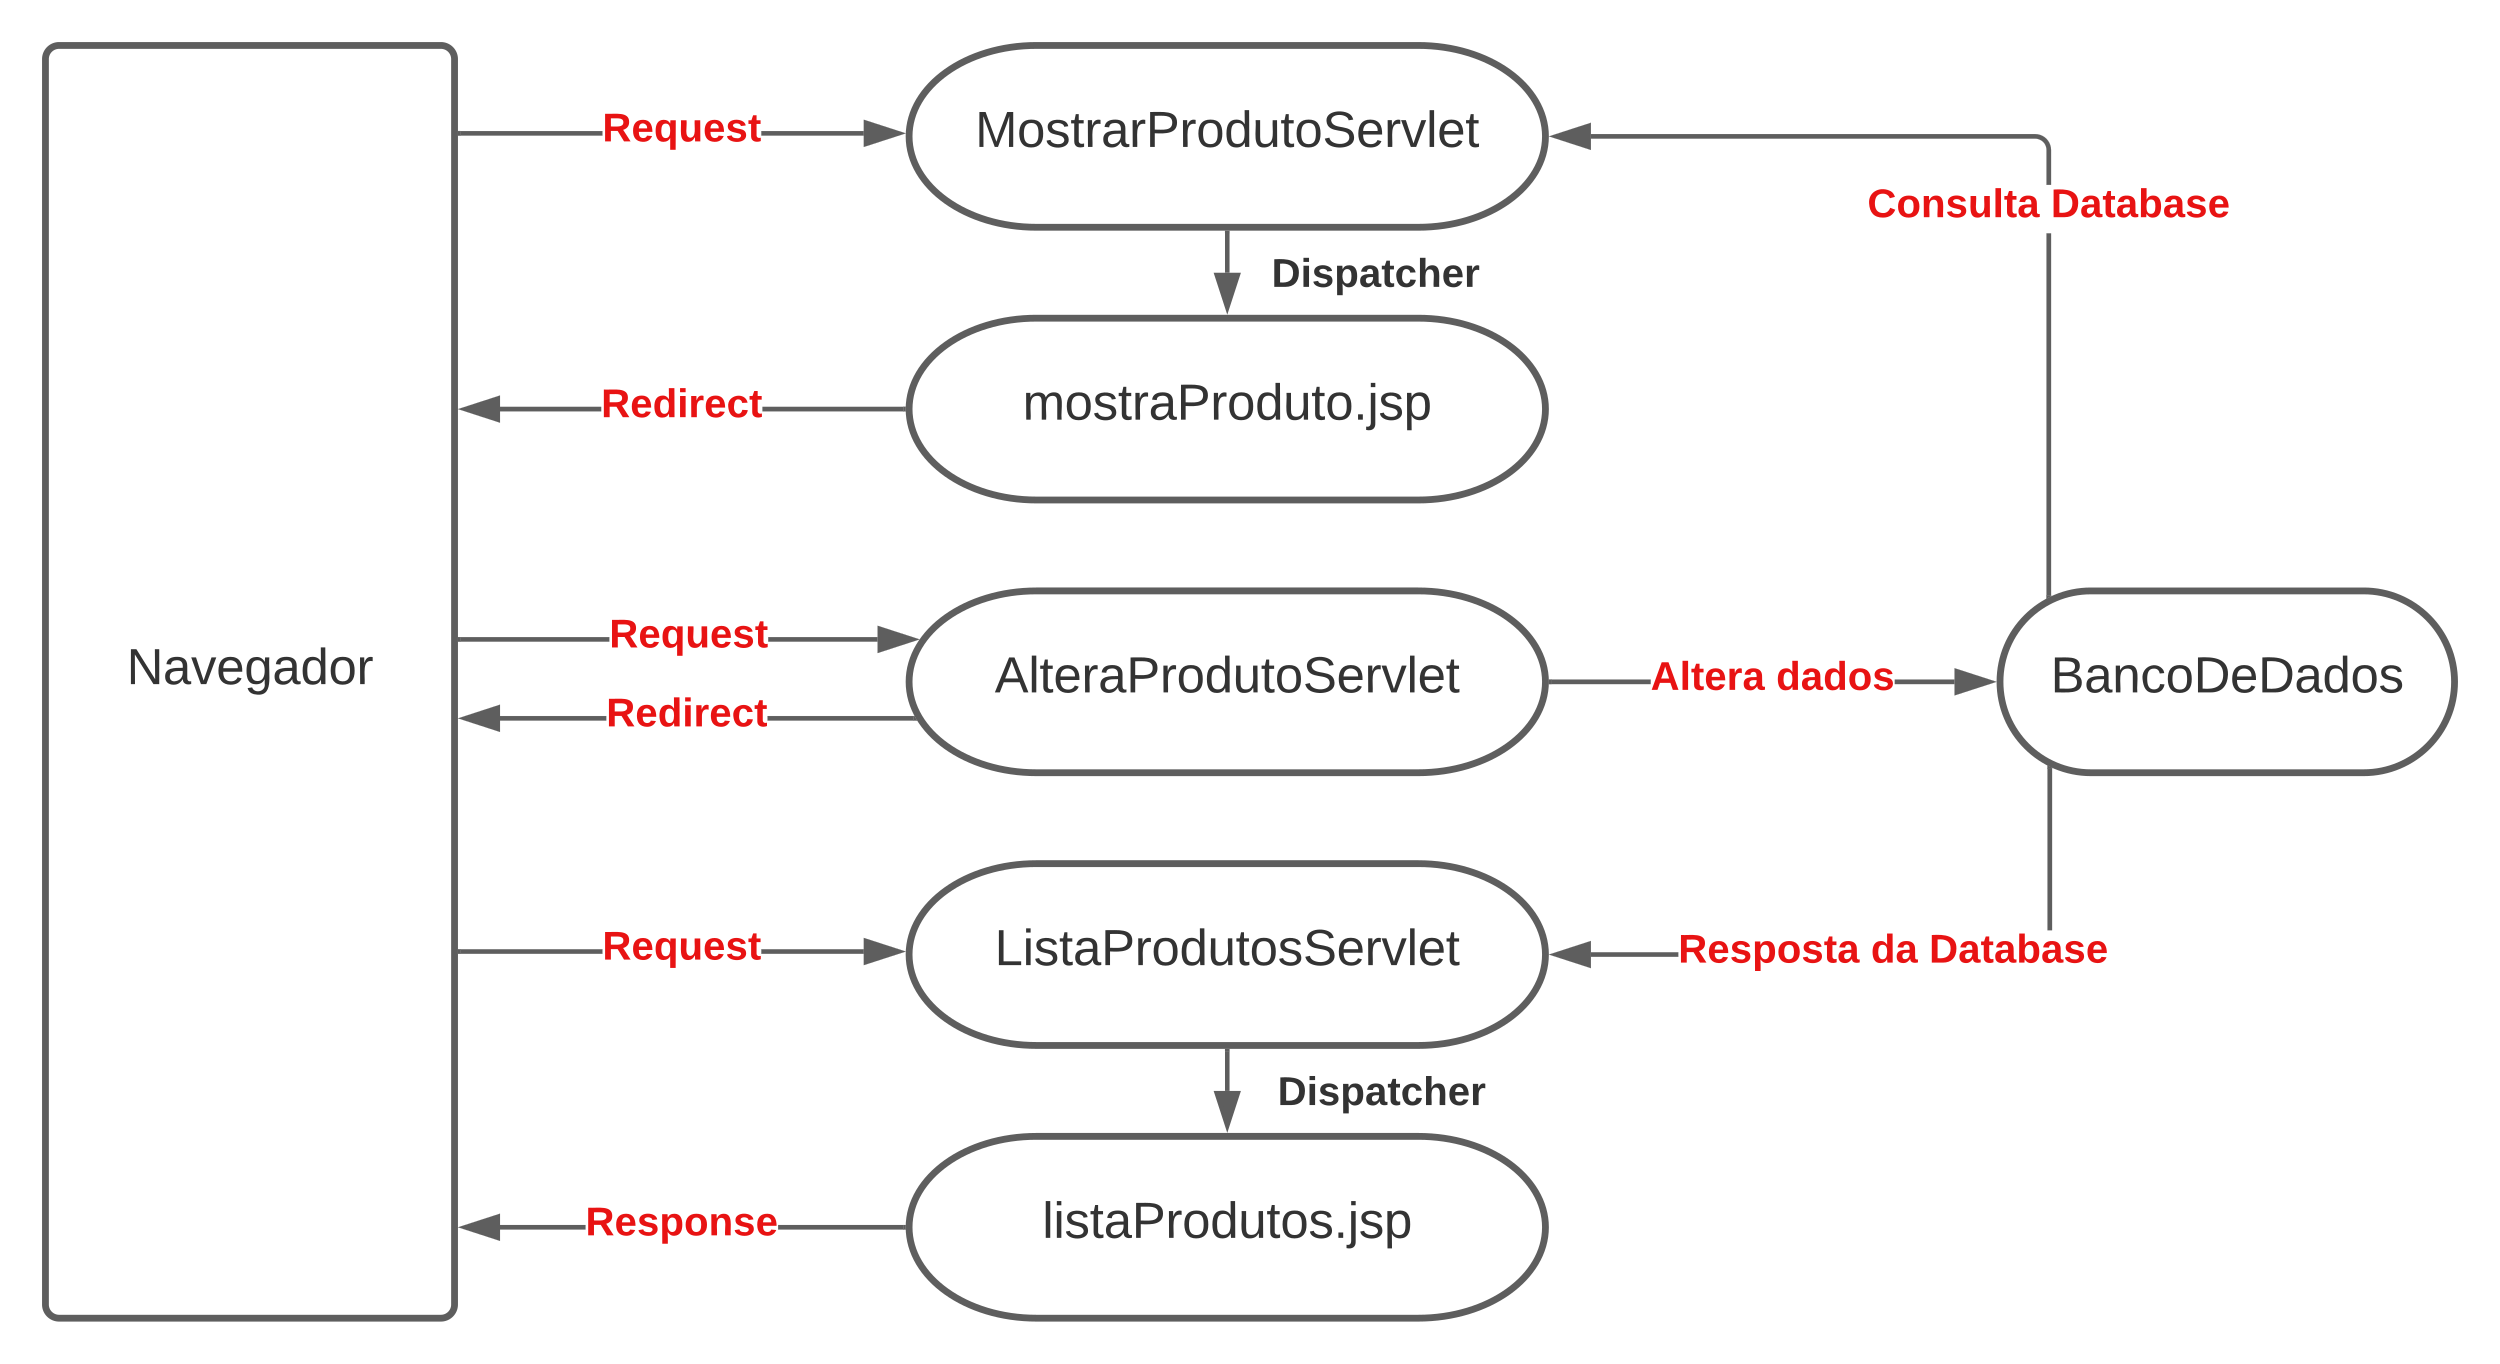<svg xmlns="http://www.w3.org/2000/svg" xmlns:xlink="http://www.w3.org/1999/xlink" xmlns:lucid="lucid" width="1100" height="600"><g transform="translate(-260 -160)" lucid:page-tab-id="4x1qj8QO3ply"><path d="M0 0h1870.87v1322.84H0z" fill="#fff"/><path d="M745.33 252.67h240v60h-240z" fill="none"/><use xlink:href="#a" transform="matrix(1,0,0,1,745.333,252.667) translate(74.173 33.556)"/><path d="M884 180c30.93 0 56 17.9 56 40s-25.07 40-56 40H716c-30.93 0-56-17.9-56-40s25.07-40 56-40z" stroke="#5e5e5e" stroke-width="3" fill="#fff"/><use xlink:href="#b" transform="matrix(1,0,0,1,665,185) translate(24.074 39.653)"/><path d="M1300 420c22.1 0 40 17.9 40 40s-17.9 40-40 40h-120c-22.1 0-40-17.9-40-40s17.9-40 40-40z" stroke="#5e5e5e" stroke-width="3" fill="#fff"/><use xlink:href="#c" transform="matrix(1,0,0,1,1145,425) translate(17.284 39.653)"/><path d="M884 420c30.93 0 56 17.9 56 40s-25.07 40-56 40H716c-30.93 0-56-17.9-56-40s25.07-40 56-40z" stroke="#5e5e5e" stroke-width="3" fill="#fff"/><use xlink:href="#d" transform="matrix(1,0,0,1,665,425) translate(32.685 39.653)"/><path d="M280 186a6 6 0 0 1 6-6h168a6 6 0 0 1 6 6v548a6 6 0 0 1-6 6H286a6 6 0 0 1-6-6z" stroke="#5e5e5e" stroke-width="3" fill="#fff"/><use xlink:href="#e" transform="matrix(1,0,0,1,292,192) translate(23.741 269.028)"/><path d="M884 540c30.93 0 56 17.9 56 40s-25.07 40-56 40H716c-30.93 0-56-17.9-56-40s25.07-40 56-40z" stroke="#5e5e5e" stroke-width="3" fill="#fff"/><use xlink:href="#f" transform="matrix(1,0,0,1,665,545) translate(32.654 39.653)"/><path d="M884 300c30.93 0 56 17.9 56 40s-25.07 40-56 40H716c-30.93 0-56-17.9-56-40s25.07-40 56-40z" stroke="#5e5e5e" stroke-width="3" fill="#fff"/><use xlink:href="#g" transform="matrix(1,0,0,1,665,305) translate(45 39.653)"/><path d="M884 660c30.93 0 56 17.9 56 40s-25.07 40-56 40H716c-30.93 0-56-17.9-56-40s25.07-40 56-40z" stroke="#5e5e5e" stroke-width="3" fill="#fff"/><use xlink:href="#h" transform="matrix(1,0,0,1,665,665) translate(53.642 39.653)"/><path d="M525.07 219.67H462.5v-2h62.57zm115 0h-45.08v-2h45.06z" stroke="#5e5e5e" stroke-width=".05" fill="#5e5e5e"/><path d="M462.53 219.67h-1.03v-2h1.03z" fill="#5e5e5e"/><path d="M462.55 219.7h-1.07v-2.06h1.07zm-1.03-2v1.94h.98v-1.95z" stroke="#5e5e5e" stroke-width=".05" fill="#5e5e5e"/><path d="M655.32 218.67l-14.26 4.63v-9.27z" fill="#5e5e5e"/><path d="M658.56 218.67l-18.5 6v-12zm-16.5 3.26l10.03-3.26-10.04-3.26z" stroke="#5e5e5e" stroke-width=".05" fill="#5e5e5e"/><use xlink:href="#i" transform="matrix(1,0,0,1,525.066,208) translate(0 14.222)"/><path d="M800 262.5V280" stroke="#5e5e5e" stroke-width="2" fill="none"/><path d="M801 262.53h-2v-1.03h2z" stroke="#5e5e5e" stroke-width=".05" fill="#5e5e5e"/><path d="M800 295.26L795.37 281h9.26z" stroke="#5e5e5e" stroke-width="2" fill="#5e5e5e"/><path d="M524.52 341H480v-2h44.52zm132.98 0h-62.02v-2h62.02z" stroke="#5e5e5e" stroke-width=".05" fill="#5e5e5e"/><path d="M658.5 340l.03 1h-1.06v-2h1.07z" fill="#5e5e5e"/><path d="M658.52 340l.03 1.02h-1.1v-2.04h1.12zm-1.02-.98v1.96h1l-.03-1 .05-.96z" stroke="#5e5e5e" stroke-width=".05" fill="#5e5e5e"/><path d="M479 344.63L464.74 340l14.26-4.63z" fill="#5e5e5e"/><path d="M480 346l-18.5-6 18.5-6zm-12.03-6l10.03 3.26v-6.52z" stroke="#5e5e5e" stroke-width=".05" fill="#5e5e5e"/><use xlink:href="#j" transform="matrix(1,0,0,1,524.518,329.333) translate(0 14.222)"/><path d="M528.1 442.33h-65.6v-2h65.6zm118.03 0h-48.1v-2h48.1z" stroke="#5e5e5e" stroke-width=".05" fill="#5e5e5e"/><path d="M462.53 442.33h-1.03v-2h1.03z" fill="#5e5e5e"/><path d="M462.55 442.36h-1.07v-2.05h1.07zm-1.03-2v1.95h.98v-1.94z" stroke="#5e5e5e" stroke-width=".05" fill="#5e5e5e"/><path d="M661.4 441.33l-14.26 4.64v-9.27z" fill="#5e5e5e"/><path d="M664.64 441.33l-18.5 6.02v-12.03zm-16.5 3.26l10.02-3.27-10.02-3.26z" stroke="#5e5e5e" stroke-width=".05" fill="#5e5e5e"/><use xlink:href="#i" transform="matrix(1,0,0,1,528.106,430.667) translate(0 14.222)"/><path d="M526.76 477.06H480v-2h46.76zm135.22 0h-64.26v-2h64.26z" stroke="#5e5e5e" stroke-width=".05" fill="#5e5e5e"/><path d="M662.48 475.24l1.1 1.8h-1.63v-2h.44z" fill="#5e5e5e"/><path d="M662.5 475.22l1.13 1.86h-1.7v-2.05h.48zm-.52-.14v1.95h1.56l-1.08-1.78-.08-.17z" stroke="#5e5e5e" stroke-width=".05" fill="#5e5e5e"/><path d="M479 480.7l-14.26-4.64 14.26-4.64z" fill="#5e5e5e"/><path d="M480 482.07l-18.5-6 18.5-6.03zm-12.03-6L478 479.3v-6.5z" stroke="#5e5e5e" stroke-width=".05" fill="#5e5e5e"/><use xlink:href="#j" transform="matrix(1,0,0,1,526.758,465.388) translate(0 14.222)"/><path d="M525.07 579.67H462.5v-2h62.57zm115 0h-45.08v-2h45.06z" stroke="#5e5e5e" stroke-width=".05" fill="#5e5e5e"/><path d="M462.53 579.67h-1.03v-2h1.03z" fill="#5e5e5e"/><path d="M462.55 579.7h-1.07v-2.06h1.07zm-1.03-2v1.94h.98v-1.95z" stroke="#5e5e5e" stroke-width=".05" fill="#5e5e5e"/><path d="M655.32 578.67l-14.26 4.63v-9.27z" fill="#5e5e5e"/><path d="M658.56 578.67l-18.5 6v-12zm-16.5 3.26l10.03-3.26-10.04-3.26z" stroke="#5e5e5e" stroke-width=".05" fill="#5e5e5e"/><use xlink:href="#i" transform="matrix(1,0,0,1,525.066,568) translate(0 14.222)"/><path d="M800 622.5V640" stroke="#5e5e5e" stroke-width="2" fill="none"/><path d="M801 622.53h-2v-1.03h2z" stroke="#5e5e5e" stroke-width=".05" fill="#5e5e5e"/><path d="M800 655.26L795.37 641h9.26z" stroke="#5e5e5e" stroke-width="2" fill="#5e5e5e"/><path d="M748 612.67h240v60H748z" fill="none"/><use xlink:href="#a" transform="matrix(1,0,0,1,748,612.667) translate(74.173 33.556)"/><path d="M517.63 701H480v-2h37.63zm139.87 0h-55.13v-2h55.13z" stroke="#5e5e5e" stroke-width=".05" fill="#5e5e5e"/><path d="M658.5 700l.03 1h-1.06v-2h1.07z" fill="#5e5e5e"/><path d="M658.52 700l.03 1.02h-1.1V699h1.12zm-1.02-.98V701h1l-.03-1 .05-.96z" stroke="#5e5e5e" stroke-width=".05" fill="#5e5e5e"/><path d="M479 704.63L464.74 700l14.26-4.63z" fill="#5e5e5e"/><path d="M480 706l-18.5-6 18.5-6zm-12.03-6l10.03 3.26v-6.52z" stroke="#5e5e5e" stroke-width=".05" fill="#5e5e5e"/><use xlink:href="#k" transform="matrix(1,0,0,1,517.629,689.333) translate(0 14.222)"/><path d="M1162.46 421.9h-2V262.67h2zm-5.9-202.82l1.07.26 1 .42.95.57.84.72.7.83.58.94.42 1.02.26 1.06.08 1.06v15.37h-2v-15.3l-.06-.8-.18-.77-.3-.73-.4-.67-.52-.6-.6-.5-.67-.4-.72-.3-.75-.2-.83-.06H960v-2h195.5z" stroke="#5e5e5e" stroke-width=".05" fill="#5e5e5e"/><path d="M1162.46 422.4l-.33.13-1.67.93v-1.58h2z" fill="#5e5e5e"/><path d="M1162.5 422.4l-.36.16-1.7.94v-1.65h2.05zm-2-.5v1.52l1.62-.9.32-.14v-.48z" stroke="#5e5e5e" stroke-width=".05" fill="#5e5e5e"/><path d="M959 224.63L944.74 220l14.26-4.63z" fill="#5e5e5e"/><path d="M960 226l-18.5-6 18.5-6zm-12.03-6l10.03 3.26v-6.52z" stroke="#5e5e5e" stroke-width=".05" fill="#5e5e5e"/><use xlink:href="#l" transform="matrix(1,0,0,1,1081.662,241.333) translate(0 14.222)"/><use xlink:href="#m" transform="matrix(1,0,0,1,1081.662,241.333) translate(80.741 14.222)"/><path d="M986.3 461h-43.8v-2h43.8zm133.7 0h-26.3v-2h26.3z" stroke="#5e5e5e" stroke-width=".05" fill="#5e5e5e"/><path d="M942.53 461h-1.07l.04-1-.03-1h1.06z" fill="#5e5e5e"/><path d="M942.55 461.02h-1.12l.05-1-.03-1.04h1.1zm-1.05-2l.03 1-.05.96h1.02v-1.96z" stroke="#5e5e5e" stroke-width=".05" fill="#5e5e5e"/><path d="M1135.26 460l-14.26 4.63v-9.26z" fill="#5e5e5e"/><path d="M1138.5 460l-18.5 6v-12zm-16.5 3.26l10.03-3.26-10.03-3.26z" stroke="#5e5e5e" stroke-width=".05" fill="#5e5e5e"/><use xlink:href="#n" transform="matrix(1,0,0,1,986.296,449.333) translate(0 14.222)"/><use xlink:href="#o" transform="matrix(1,0,0,1,986.296,449.333) translate(55.21 14.222)"/><path d="M998.45 581H960v-2h38.45zm164.45-11.67h-2v-71.06h2z" stroke="#5e5e5e" stroke-width=".05" fill="#5e5e5e"/><path d="M1162.9 497.74v.56h-2v-1.5z" fill="#5e5e5e"/><path d="M1162.92 497.73v.6h-2.05v-1.56zm-2 .54h1.95v-.5l-1.95-.92z" stroke="#5e5e5e" stroke-width=".05" fill="#5e5e5e"/><path d="M959 584.63L944.74 580l14.26-4.63z" fill="#5e5e5e"/><path d="M960 586l-18.5-6 18.5-6zm-12.03-6l10.03 3.26v-6.52z" stroke="#5e5e5e" stroke-width=".05" fill="#5e5e5e"/><g><use xlink:href="#p" transform="matrix(1,0,0,1,998.446,569.333) translate(0 14.222)"/><use xlink:href="#q" transform="matrix(1,0,0,1,998.446,569.333) translate(84.741 14.222)"/><use xlink:href="#r" transform="matrix(1,0,0,1,998.446,569.333) translate(110.37 14.222)"/></g><defs><path fill="#333" d="M24-248c120-7 223 5 221 122C244-46 201 0 124 0H24v-248zM76-40c74 7 117-18 117-86 0-67-45-88-117-82v168" id="s"/><path fill="#333" d="M25-224v-37h50v37H25zM25 0v-190h50V0H25" id="t"/><path fill="#333" d="M137-138c1-29-70-34-71-4 15 46 118 7 119 86 1 83-164 76-172 9l43-7c4 19 20 25 44 25 33 8 57-30 24-41C81-84 22-81 20-136c-2-80 154-74 161-7" id="u"/><path fill="#333" d="M135-194c53 0 70 44 70 98 0 56-19 98-73 100-31 1-45-17-59-34 3 33 2 69 2 105H25l-1-265h48c2 10 0 23 3 31 11-24 29-35 60-35zM114-30c33 0 39-31 40-66 0-38-9-64-40-64-56 0-55 130 0 130" id="v"/><path fill="#333" d="M133-34C117-15 103 5 69 4 32 3 11-16 11-54c-1-60 55-63 116-61 1-26-3-47-28-47-18 1-26 9-28 27l-52-2c7-38 36-58 82-57s74 22 75 68l1 82c-1 14 12 18 25 15v27c-30 8-71 5-69-32zm-48 3c29 0 43-24 42-57-32 0-66-3-65 30 0 17 8 27 23 27" id="w"/><path fill="#333" d="M115-3C79 11 28 4 28-45v-112H4v-33h27l15-45h31v45h36v33H77v99c-1 23 16 31 38 25v30" id="x"/><path fill="#333" d="M190-63c-7 42-38 67-86 67-59 0-84-38-90-98-12-110 154-137 174-36l-49 2c-2-19-15-32-35-32-30 0-35 28-38 64-6 74 65 87 74 30" id="y"/><path fill="#333" d="M114-157C55-157 80-60 75 0H25v-261h50l-1 109c12-26 28-41 61-42 86-1 58 113 63 194h-50c-7-57 23-157-34-157" id="z"/><path fill="#333" d="M185-48c-13 30-37 53-82 52C43 2 14-33 14-96s30-98 90-98c62 0 83 45 84 108H66c0 31 8 55 39 56 18 0 30-7 34-22zm-45-69c5-46-57-63-70-21-2 6-4 13-4 21h74" id="A"/><path fill="#333" d="M135-150c-39-12-60 13-60 57V0H25l-1-190h47c2 13-1 29 3 40 6-28 27-53 61-41v41" id="B"/><g id="a"><use transform="matrix(0.049,0,0,0.049,0,0)" xlink:href="#s"/><use transform="matrix(0.049,0,0,0.049,12.79,0)" xlink:href="#t"/><use transform="matrix(0.049,0,0,0.049,17.728,0)" xlink:href="#u"/><use transform="matrix(0.049,0,0,0.049,27.605,0)" xlink:href="#v"/><use transform="matrix(0.049,0,0,0.049,38.42,0)" xlink:href="#w"/><use transform="matrix(0.049,0,0,0.049,48.296,0)" xlink:href="#x"/><use transform="matrix(0.049,0,0,0.049,54.173,0)" xlink:href="#y"/><use transform="matrix(0.049,0,0,0.049,64.049,0)" xlink:href="#z"/><use transform="matrix(0.049,0,0,0.049,74.864,0)" xlink:href="#A"/><use transform="matrix(0.049,0,0,0.049,84.741,0)" xlink:href="#B"/></g><path fill="#333" d="M240 0l2-218c-23 76-54 145-80 218h-23L58-218 59 0H30v-248h44l77 211c21-75 51-140 76-211h43V0h-30" id="C"/><path fill="#333" d="M100-194c62-1 85 37 85 99 1 63-27 99-86 99S16-35 15-95c0-66 28-99 85-99zM99-20c44 1 53-31 53-75 0-43-8-75-51-75s-53 32-53 75 10 74 51 75" id="D"/><path fill="#333" d="M135-143c-3-34-86-38-87 0 15 53 115 12 119 90S17 21 10-45l28-5c4 36 97 45 98 0-10-56-113-15-118-90-4-57 82-63 122-42 12 7 21 19 24 35" id="E"/><path fill="#333" d="M59-47c-2 24 18 29 38 22v24C64 9 27 4 27-40v-127H5v-23h24l9-43h21v43h35v23H59v120" id="F"/><path fill="#333" d="M114-163C36-179 61-72 57 0H25l-1-190h30c1 12-1 29 2 39 6-27 23-49 58-41v29" id="G"/><path fill="#333" d="M141-36C126-15 110 5 73 4 37 3 15-17 15-53c-1-64 63-63 125-63 3-35-9-54-41-54-24 1-41 7-42 31l-33-3c5-37 33-52 76-52 45 0 72 20 72 64v82c-1 20 7 32 28 27v20c-31 9-61-2-59-35zM48-53c0 20 12 33 32 33 41-3 63-29 60-74-43 2-92-5-92 41" id="H"/><path fill="#333" d="M30-248c87 1 191-15 191 75 0 78-77 80-158 76V0H30v-248zm33 125c57 0 124 11 124-50 0-59-68-47-124-48v98" id="I"/><path fill="#333" d="M85-194c31 0 48 13 60 33l-1-100h32l1 261h-30c-2-10 0-23-3-31C134-8 116 4 85 4 32 4 16-35 15-94c0-66 23-100 70-100zm9 24c-40 0-46 34-46 75 0 40 6 74 45 74 42 0 51-32 51-76 0-42-9-74-50-73" id="J"/><path fill="#333" d="M84 4C-5 8 30-112 23-190h32v120c0 31 7 50 39 49 72-2 45-101 50-169h31l1 190h-30c-1-10 1-25-2-33-11 22-28 36-60 37" id="K"/><path fill="#333" d="M185-189c-5-48-123-54-124 2 14 75 158 14 163 119 3 78-121 87-175 55-17-10-28-26-33-46l33-7c5 56 141 63 141-1 0-78-155-14-162-118-5-82 145-84 179-34 5 7 8 16 11 25" id="L"/><path fill="#333" d="M100-194c63 0 86 42 84 106H49c0 40 14 67 53 68 26 1 43-12 49-29l28 8c-11 28-37 45-77 45C44 4 14-33 15-96c1-61 26-98 85-98zm52 81c6-60-76-77-97-28-3 7-6 17-6 28h103" id="M"/><path fill="#333" d="M108 0H70L1-190h34L89-25l56-165h34" id="N"/><path fill="#333" d="M24 0v-261h32V0H24" id="O"/><g id="b"><use transform="matrix(0.062,0,0,0.062,0,0)" xlink:href="#C"/><use transform="matrix(0.062,0,0,0.062,18.457,0)" xlink:href="#D"/><use transform="matrix(0.062,0,0,0.062,30.802,0)" xlink:href="#E"/><use transform="matrix(0.062,0,0,0.062,41.914,0)" xlink:href="#F"/><use transform="matrix(0.062,0,0,0.062,48.086,0)" xlink:href="#G"/><use transform="matrix(0.062,0,0,0.062,55.432,0)" xlink:href="#H"/><use transform="matrix(0.062,0,0,0.062,67.778,0)" xlink:href="#G"/><use transform="matrix(0.062,0,0,0.062,75.123,0)" xlink:href="#I"/><use transform="matrix(0.062,0,0,0.062,89.938,0)" xlink:href="#G"/><use transform="matrix(0.062,0,0,0.062,97.284,0)" xlink:href="#D"/><use transform="matrix(0.062,0,0,0.062,109.63,0)" xlink:href="#J"/><use transform="matrix(0.062,0,0,0.062,121.975,0)" xlink:href="#K"/><use transform="matrix(0.062,0,0,0.062,134.321,0)" xlink:href="#F"/><use transform="matrix(0.062,0,0,0.062,140.494,0)" xlink:href="#D"/><use transform="matrix(0.062,0,0,0.062,152.84,0)" xlink:href="#L"/><use transform="matrix(0.062,0,0,0.062,167.654,0)" xlink:href="#M"/><use transform="matrix(0.062,0,0,0.062,180,0)" xlink:href="#G"/><use transform="matrix(0.062,0,0,0.062,187.346,0)" xlink:href="#N"/><use transform="matrix(0.062,0,0,0.062,198.457,0)" xlink:href="#O"/><use transform="matrix(0.062,0,0,0.062,203.333,0)" xlink:href="#M"/><use transform="matrix(0.062,0,0,0.062,215.679,0)" xlink:href="#F"/></g><path fill="#333" d="M160-131c35 5 61 23 61 61C221 17 115-2 30 0v-248c76 3 177-17 177 60 0 33-19 50-47 57zm-97-11c50-1 110 9 110-42 0-47-63-36-110-37v79zm0 115c55-2 124 14 124-45 0-56-70-42-124-44v89" id="P"/><path fill="#333" d="M117-194c89-4 53 116 60 194h-32v-121c0-31-8-49-39-48C34-167 62-67 57 0H25l-1-190h30c1 10-1 24 2 32 11-22 29-35 61-36" id="Q"/><path fill="#333" d="M96-169c-40 0-48 33-48 73s9 75 48 75c24 0 41-14 43-38l32 2c-6 37-31 61-74 61-59 0-76-41-82-99-10-93 101-131 147-64 4 7 5 14 7 22l-32 3c-4-21-16-35-41-35" id="R"/><path fill="#333" d="M30-248c118-7 216 8 213 122C240-48 200 0 122 0H30v-248zM63-27c89 8 146-16 146-99s-60-101-146-95v194" id="S"/><g id="c"><use transform="matrix(0.062,0,0,0.062,0,0)" xlink:href="#P"/><use transform="matrix(0.062,0,0,0.062,14.815,0)" xlink:href="#H"/><use transform="matrix(0.062,0,0,0.062,27.16,0)" xlink:href="#Q"/><use transform="matrix(0.062,0,0,0.062,39.506,0)" xlink:href="#R"/><use transform="matrix(0.062,0,0,0.062,50.617,0)" xlink:href="#D"/><use transform="matrix(0.062,0,0,0.062,62.963,0)" xlink:href="#S"/><use transform="matrix(0.062,0,0,0.062,78.951,0)" xlink:href="#M"/><use transform="matrix(0.062,0,0,0.062,91.296,0)" xlink:href="#S"/><use transform="matrix(0.062,0,0,0.062,107.284,0)" xlink:href="#H"/><use transform="matrix(0.062,0,0,0.062,119.63,0)" xlink:href="#J"/><use transform="matrix(0.062,0,0,0.062,131.975,0)" xlink:href="#D"/><use transform="matrix(0.062,0,0,0.062,144.321,0)" xlink:href="#E"/></g><path fill="#333" d="M205 0l-28-72H64L36 0H1l101-248h38L239 0h-34zm-38-99l-47-123c-12 45-31 82-46 123h93" id="T"/><g id="d"><use transform="matrix(0.062,0,0,0.062,0,0)" xlink:href="#T"/><use transform="matrix(0.062,0,0,0.062,14.815,0)" xlink:href="#O"/><use transform="matrix(0.062,0,0,0.062,19.691,0)" xlink:href="#F"/><use transform="matrix(0.062,0,0,0.062,25.864,0)" xlink:href="#M"/><use transform="matrix(0.062,0,0,0.062,38.21,0)" xlink:href="#G"/><use transform="matrix(0.062,0,0,0.062,45.556,0)" xlink:href="#H"/><use transform="matrix(0.062,0,0,0.062,57.901,0)" xlink:href="#I"/><use transform="matrix(0.062,0,0,0.062,72.716,0)" xlink:href="#G"/><use transform="matrix(0.062,0,0,0.062,80.062,0)" xlink:href="#D"/><use transform="matrix(0.062,0,0,0.062,92.407,0)" xlink:href="#J"/><use transform="matrix(0.062,0,0,0.062,104.753,0)" xlink:href="#K"/><use transform="matrix(0.062,0,0,0.062,117.099,0)" xlink:href="#F"/><use transform="matrix(0.062,0,0,0.062,123.272,0)" xlink:href="#D"/><use transform="matrix(0.062,0,0,0.062,135.617,0)" xlink:href="#L"/><use transform="matrix(0.062,0,0,0.062,150.432,0)" xlink:href="#M"/><use transform="matrix(0.062,0,0,0.062,162.778,0)" xlink:href="#G"/><use transform="matrix(0.062,0,0,0.062,170.123,0)" xlink:href="#N"/><use transform="matrix(0.062,0,0,0.062,181.235,0)" xlink:href="#O"/><use transform="matrix(0.062,0,0,0.062,186.111,0)" xlink:href="#M"/><use transform="matrix(0.062,0,0,0.062,198.457,0)" xlink:href="#F"/></g><path fill="#333" d="M190 0L58-211 59 0H30v-248h39L202-35l-2-213h31V0h-41" id="U"/><path fill="#333" d="M177-190C167-65 218 103 67 71c-23-6-38-20-44-43l32-5c15 47 100 32 89-28v-30C133-14 115 1 83 1 29 1 15-40 15-95c0-56 16-97 71-98 29-1 48 16 59 35 1-10 0-23 2-32h30zM94-22c36 0 50-32 50-73 0-42-14-75-50-75-39 0-46 34-46 75s6 73 46 73" id="V"/><g id="e"><use transform="matrix(0.062,0,0,0.062,0,0)" xlink:href="#U"/><use transform="matrix(0.062,0,0,0.062,15.988,0)" xlink:href="#H"/><use transform="matrix(0.062,0,0,0.062,28.333,0)" xlink:href="#N"/><use transform="matrix(0.062,0,0,0.062,39.444,0)" xlink:href="#M"/><use transform="matrix(0.062,0,0,0.062,51.79,0)" xlink:href="#V"/><use transform="matrix(0.062,0,0,0.062,64.136,0)" xlink:href="#H"/><use transform="matrix(0.062,0,0,0.062,76.481,0)" xlink:href="#J"/><use transform="matrix(0.062,0,0,0.062,88.827,0)" xlink:href="#D"/><use transform="matrix(0.062,0,0,0.062,101.173,0)" xlink:href="#G"/></g><path fill="#333" d="M30 0v-248h33v221h125V0H30" id="W"/><path fill="#333" d="M24-231v-30h32v30H24zM24 0v-190h32V0H24" id="X"/><g id="f"><use transform="matrix(0.062,0,0,0.062,0,0)" xlink:href="#W"/><use transform="matrix(0.062,0,0,0.062,12.346,0)" xlink:href="#X"/><use transform="matrix(0.062,0,0,0.062,17.222,0)" xlink:href="#E"/><use transform="matrix(0.062,0,0,0.062,28.333,0)" xlink:href="#F"/><use transform="matrix(0.062,0,0,0.062,34.506,0)" xlink:href="#H"/><use transform="matrix(0.062,0,0,0.062,46.852,0)" xlink:href="#I"/><use transform="matrix(0.062,0,0,0.062,61.667,0)" xlink:href="#G"/><use transform="matrix(0.062,0,0,0.062,69.012,0)" xlink:href="#D"/><use transform="matrix(0.062,0,0,0.062,81.358,0)" xlink:href="#J"/><use transform="matrix(0.062,0,0,0.062,93.704,0)" xlink:href="#K"/><use transform="matrix(0.062,0,0,0.062,106.049,0)" xlink:href="#F"/><use transform="matrix(0.062,0,0,0.062,112.222,0)" xlink:href="#D"/><use transform="matrix(0.062,0,0,0.062,124.568,0)" xlink:href="#E"/><use transform="matrix(0.062,0,0,0.062,135.679,0)" xlink:href="#L"/><use transform="matrix(0.062,0,0,0.062,150.494,0)" xlink:href="#M"/><use transform="matrix(0.062,0,0,0.062,162.84,0)" xlink:href="#G"/><use transform="matrix(0.062,0,0,0.062,170.185,0)" xlink:href="#N"/><use transform="matrix(0.062,0,0,0.062,181.296,0)" xlink:href="#O"/><use transform="matrix(0.062,0,0,0.062,186.173,0)" xlink:href="#M"/><use transform="matrix(0.062,0,0,0.062,198.519,0)" xlink:href="#F"/></g><path fill="#333" d="M210-169c-67 3-38 105-44 169h-31v-121c0-29-5-50-35-48C34-165 62-65 56 0H25l-1-190h30c1 10-1 24 2 32 10-44 99-50 107 0 11-21 27-35 58-36 85-2 47 119 55 194h-31v-121c0-29-5-49-35-48" id="Y"/><path fill="#333" d="M33 0v-38h34V0H33" id="Z"/><path fill="#333" d="M24-231v-30h32v30H24zM-9 49c24 4 33-6 33-30v-209h32V24c2 40-23 58-65 49V49" id="aa"/><path fill="#333" d="M115-194c55 1 70 41 70 98S169 2 115 4C84 4 66-9 55-30l1 105H24l-1-265h31l2 30c10-21 28-34 59-34zm-8 174c40 0 45-34 45-75s-6-73-45-74c-42 0-51 32-51 76 0 43 10 73 51 73" id="ab"/><g id="g"><use transform="matrix(0.062,0,0,0.062,0,0)" xlink:href="#Y"/><use transform="matrix(0.062,0,0,0.062,18.457,0)" xlink:href="#D"/><use transform="matrix(0.062,0,0,0.062,30.802,0)" xlink:href="#E"/><use transform="matrix(0.062,0,0,0.062,41.914,0)" xlink:href="#F"/><use transform="matrix(0.062,0,0,0.062,48.086,0)" xlink:href="#G"/><use transform="matrix(0.062,0,0,0.062,55.432,0)" xlink:href="#H"/><use transform="matrix(0.062,0,0,0.062,67.778,0)" xlink:href="#I"/><use transform="matrix(0.062,0,0,0.062,82.593,0)" xlink:href="#G"/><use transform="matrix(0.062,0,0,0.062,89.938,0)" xlink:href="#D"/><use transform="matrix(0.062,0,0,0.062,102.284,0)" xlink:href="#J"/><use transform="matrix(0.062,0,0,0.062,114.63,0)" xlink:href="#K"/><use transform="matrix(0.062,0,0,0.062,126.975,0)" xlink:href="#F"/><use transform="matrix(0.062,0,0,0.062,133.148,0)" xlink:href="#D"/><use transform="matrix(0.062,0,0,0.062,145.494,0)" xlink:href="#Z"/><use transform="matrix(0.062,0,0,0.062,151.667,0)" xlink:href="#aa"/><use transform="matrix(0.062,0,0,0.062,156.543,0)" xlink:href="#E"/><use transform="matrix(0.062,0,0,0.062,167.654,0)" xlink:href="#ab"/></g><g id="h"><use transform="matrix(0.062,0,0,0.062,0,0)" xlink:href="#O"/><use transform="matrix(0.062,0,0,0.062,4.877,0)" xlink:href="#X"/><use transform="matrix(0.062,0,0,0.062,9.753,0)" xlink:href="#E"/><use transform="matrix(0.062,0,0,0.062,20.864,0)" xlink:href="#F"/><use transform="matrix(0.062,0,0,0.062,27.037,0)" xlink:href="#H"/><use transform="matrix(0.062,0,0,0.062,39.383,0)" xlink:href="#I"/><use transform="matrix(0.062,0,0,0.062,54.198,0)" xlink:href="#G"/><use transform="matrix(0.062,0,0,0.062,61.543,0)" xlink:href="#D"/><use transform="matrix(0.062,0,0,0.062,73.889,0)" xlink:href="#J"/><use transform="matrix(0.062,0,0,0.062,86.235,0)" xlink:href="#K"/><use transform="matrix(0.062,0,0,0.062,98.58,0)" xlink:href="#F"/><use transform="matrix(0.062,0,0,0.062,104.753,0)" xlink:href="#D"/><use transform="matrix(0.062,0,0,0.062,117.099,0)" xlink:href="#E"/><use transform="matrix(0.062,0,0,0.062,128.21,0)" xlink:href="#Z"/><use transform="matrix(0.062,0,0,0.062,134.383,0)" xlink:href="#aa"/><use transform="matrix(0.062,0,0,0.062,139.259,0)" xlink:href="#E"/><use transform="matrix(0.062,0,0,0.062,150.37,0)" xlink:href="#ab"/></g><path fill="#e81313" d="M240-174c0 40-23 61-54 70L253 0h-59l-57-94H76V0H24v-248c93 4 217-23 216 74zM76-134c48-2 112 12 112-38 0-48-66-32-112-35v73" id="ac"/><path fill="#e81313" d="M185-48c-13 30-37 53-82 52C43 2 14-33 14-96s30-98 90-98c62 0 83 45 84 108H66c0 31 8 55 39 56 18 0 30-7 34-22zm-45-69c5-46-57-63-70-21-2 6-4 13-4 21h74" id="ad"/><path fill="#e81313" d="M84 4C32 4 15-41 15-95c0-55 18-99 73-99 29 0 47 12 58 34l2-30h48l-1 265h-49V-32C136-9 114 4 84 4zm21-34c32 0 41-29 41-66 0-36-9-64-40-64-33 0-39 30-40 65 0 43 13 65 39 65" id="ae"/><path fill="#e81313" d="M85 4C-2 5 27-109 22-190h50c7 57-23 150 33 157 60-5 35-97 40-157h50l1 190h-47c-2-12 1-28-3-38-12 25-28 42-61 42" id="af"/><path fill="#e81313" d="M137-138c1-29-70-34-71-4 15 46 118 7 119 86 1 83-164 76-172 9l43-7c4 19 20 25 44 25 33 8 57-30 24-41C81-84 22-81 20-136c-2-80 154-74 161-7" id="ag"/><path fill="#e81313" d="M115-3C79 11 28 4 28-45v-112H4v-33h27l15-45h31v45h36v33H77v99c-1 23 16 31 38 25v30" id="ah"/><g id="i"><use transform="matrix(0.049,0,0,0.049,0,0)" xlink:href="#ac"/><use transform="matrix(0.049,0,0,0.049,12.79,0)" xlink:href="#ad"/><use transform="matrix(0.049,0,0,0.049,22.667,0)" xlink:href="#ae"/><use transform="matrix(0.049,0,0,0.049,33.481,0)" xlink:href="#af"/><use transform="matrix(0.049,0,0,0.049,44.296,0)" xlink:href="#ad"/><use transform="matrix(0.049,0,0,0.049,54.173,0)" xlink:href="#ag"/><use transform="matrix(0.049,0,0,0.049,64.049,0)" xlink:href="#ah"/></g><path fill="#e81313" d="M88-194c31-1 46 15 58 34l-1-101h50l1 261h-48c-2-10 0-23-3-31C134-8 116 4 84 4 32 4 16-41 15-95c0-56 19-97 73-99zm17 164c33 0 40-30 41-66 1-37-9-64-41-64s-38 30-39 65c0 43 13 65 39 65" id="ai"/><path fill="#e81313" d="M25-224v-37h50v37H25zM25 0v-190h50V0H25" id="aj"/><path fill="#e81313" d="M135-150c-39-12-60 13-60 57V0H25l-1-190h47c2 13-1 29 3 40 6-28 27-53 61-41v41" id="ak"/><path fill="#e81313" d="M190-63c-7 42-38 67-86 67-59 0-84-38-90-98-12-110 154-137 174-36l-49 2c-2-19-15-32-35-32-30 0-35 28-38 64-6 74 65 87 74 30" id="al"/><g id="j"><use transform="matrix(0.049,0,0,0.049,0,0)" xlink:href="#ac"/><use transform="matrix(0.049,0,0,0.049,12.79,0)" xlink:href="#ad"/><use transform="matrix(0.049,0,0,0.049,22.667,0)" xlink:href="#ai"/><use transform="matrix(0.049,0,0,0.049,33.481,0)" xlink:href="#aj"/><use transform="matrix(0.049,0,0,0.049,38.42,0)" xlink:href="#ak"/><use transform="matrix(0.049,0,0,0.049,45.333,0)" xlink:href="#ad"/><use transform="matrix(0.049,0,0,0.049,55.21,0)" xlink:href="#al"/><use transform="matrix(0.049,0,0,0.049,65.086,0)" xlink:href="#ah"/></g><path fill="#e81313" d="M135-194c53 0 70 44 70 98 0 56-19 98-73 100-31 1-45-17-59-34 3 33 2 69 2 105H25l-1-265h48c2 10 0 23 3 31 11-24 29-35 60-35zM114-30c33 0 39-31 40-66 0-38-9-64-40-64-56 0-55 130 0 130" id="am"/><path fill="#e81313" d="M110-194c64 0 96 36 96 99 0 64-35 99-97 99-61 0-95-36-95-99 0-62 34-99 96-99zm-1 164c35 0 45-28 45-65 0-40-10-65-43-65-34 0-45 26-45 65 0 36 10 65 43 65" id="an"/><path fill="#e81313" d="M135-194c87-1 58 113 63 194h-50c-7-57 23-157-34-157-59 0-34 97-39 157H25l-1-190h47c2 12-1 28 3 38 12-26 28-41 61-42" id="ao"/><g id="k"><use transform="matrix(0.049,0,0,0.049,0,0)" xlink:href="#ac"/><use transform="matrix(0.049,0,0,0.049,12.79,0)" xlink:href="#ad"/><use transform="matrix(0.049,0,0,0.049,22.667,0)" xlink:href="#ag"/><use transform="matrix(0.049,0,0,0.049,32.543,0)" xlink:href="#am"/><use transform="matrix(0.049,0,0,0.049,43.358,0)" xlink:href="#an"/><use transform="matrix(0.049,0,0,0.049,54.173,0)" xlink:href="#ao"/><use transform="matrix(0.049,0,0,0.049,64.988,0)" xlink:href="#ag"/><use transform="matrix(0.049,0,0,0.049,74.864,0)" xlink:href="#ad"/></g><path fill="#e81313" d="M67-125c0 53 21 87 73 88 37 1 54-22 65-47l45 17C233-25 199 4 140 4 58 4 20-42 15-125 8-235 124-281 211-232c18 10 29 29 36 50l-46 12c-8-25-30-41-62-41-52 0-71 34-72 86" id="ap"/><path fill="#e81313" d="M25 0v-261h50V0H25" id="aq"/><path fill="#e81313" d="M133-34C117-15 103 5 69 4 32 3 11-16 11-54c-1-60 55-63 116-61 1-26-3-47-28-47-18 1-26 9-28 27l-52-2c7-38 36-58 82-57s74 22 75 68l1 82c-1 14 12 18 25 15v27c-30 8-71 5-69-32zm-48 3c29 0 43-24 42-57-32 0-66-3-65 30 0 17 8 27 23 27" id="ar"/><g id="l"><use transform="matrix(0.049,0,0,0.049,0,0)" xlink:href="#ap"/><use transform="matrix(0.049,0,0,0.049,12.79,0)" xlink:href="#an"/><use transform="matrix(0.049,0,0,0.049,23.605,0)" xlink:href="#ao"/><use transform="matrix(0.049,0,0,0.049,34.42,0)" xlink:href="#ag"/><use transform="matrix(0.049,0,0,0.049,44.296,0)" xlink:href="#af"/><use transform="matrix(0.049,0,0,0.049,55.111,0)" xlink:href="#aq"/><use transform="matrix(0.049,0,0,0.049,60.049,0)" xlink:href="#ah"/><use transform="matrix(0.049,0,0,0.049,65.926,0)" xlink:href="#ar"/></g><path fill="#e81313" d="M24-248c120-7 223 5 221 122C244-46 201 0 124 0H24v-248zM76-40c74 7 117-18 117-86 0-67-45-88-117-82v168" id="as"/><path fill="#e81313" d="M135-194c52 0 70 43 70 98 0 56-19 99-73 100-30 1-46-15-58-35L72 0H24l1-261h50v104c11-23 29-37 60-37zM114-30c31 0 40-27 40-66 0-37-7-63-39-63s-41 28-41 65c0 36 8 64 40 64" id="at"/><g id="m"><use transform="matrix(0.049,0,0,0.049,0,0)" xlink:href="#as"/><use transform="matrix(0.049,0,0,0.049,12.79,0)" xlink:href="#ar"/><use transform="matrix(0.049,0,0,0.049,22.667,0)" xlink:href="#ah"/><use transform="matrix(0.049,0,0,0.049,28.543,0)" xlink:href="#ar"/><use transform="matrix(0.049,0,0,0.049,38.42,0)" xlink:href="#at"/><use transform="matrix(0.049,0,0,0.049,49.235,0)" xlink:href="#ar"/><use transform="matrix(0.049,0,0,0.049,59.111,0)" xlink:href="#ag"/><use transform="matrix(0.049,0,0,0.049,68.988,0)" xlink:href="#ad"/></g><path fill="#e81313" d="M199 0l-22-63H83L61 0H9l90-248h61L250 0h-51zm-33-102l-36-108c-10 38-24 72-36 108h72" id="au"/><g id="n"><use transform="matrix(0.049,0,0,0.049,0,0)" xlink:href="#au"/><use transform="matrix(0.049,0,0,0.049,12.79,0)" xlink:href="#aq"/><use transform="matrix(0.049,0,0,0.049,17.728,0)" xlink:href="#ah"/><use transform="matrix(0.049,0,0,0.049,23.605,0)" xlink:href="#ad"/><use transform="matrix(0.049,0,0,0.049,33.481,0)" xlink:href="#ak"/><use transform="matrix(0.049,0,0,0.049,40.395,0)" xlink:href="#ar"/></g><g id="o"><use transform="matrix(0.049,0,0,0.049,0,0)" xlink:href="#ai"/><use transform="matrix(0.049,0,0,0.049,10.815,0)" xlink:href="#ar"/><use transform="matrix(0.049,0,0,0.049,20.691,0)" xlink:href="#ai"/><use transform="matrix(0.049,0,0,0.049,31.506,0)" xlink:href="#an"/><use transform="matrix(0.049,0,0,0.049,42.321,0)" xlink:href="#ag"/></g><g id="p"><use transform="matrix(0.049,0,0,0.049,0,0)" xlink:href="#ac"/><use transform="matrix(0.049,0,0,0.049,12.79,0)" xlink:href="#ad"/><use transform="matrix(0.049,0,0,0.049,22.667,0)" xlink:href="#ag"/><use transform="matrix(0.049,0,0,0.049,32.543,0)" xlink:href="#am"/><use transform="matrix(0.049,0,0,0.049,43.358,0)" xlink:href="#an"/><use transform="matrix(0.049,0,0,0.049,54.173,0)" xlink:href="#ag"/><use transform="matrix(0.049,0,0,0.049,64.049,0)" xlink:href="#ah"/><use transform="matrix(0.049,0,0,0.049,69.926,0)" xlink:href="#ar"/></g><g id="q"><use transform="matrix(0.049,0,0,0.049,0,0)" xlink:href="#ai"/><use transform="matrix(0.049,0,0,0.049,10.815,0)" xlink:href="#ar"/></g><g id="r"><use transform="matrix(0.049,0,0,0.049,0,0)" xlink:href="#as"/><use transform="matrix(0.049,0,0,0.049,12.79,0)" xlink:href="#ar"/><use transform="matrix(0.049,0,0,0.049,22.667,0)" xlink:href="#ah"/><use transform="matrix(0.049,0,0,0.049,28.543,0)" xlink:href="#ar"/><use transform="matrix(0.049,0,0,0.049,38.42,0)" xlink:href="#at"/><use transform="matrix(0.049,0,0,0.049,49.235,0)" xlink:href="#ar"/><use transform="matrix(0.049,0,0,0.049,59.111,0)" xlink:href="#ag"/><use transform="matrix(0.049,0,0,0.049,68.988,0)" xlink:href="#ad"/></g></defs></g></svg>
